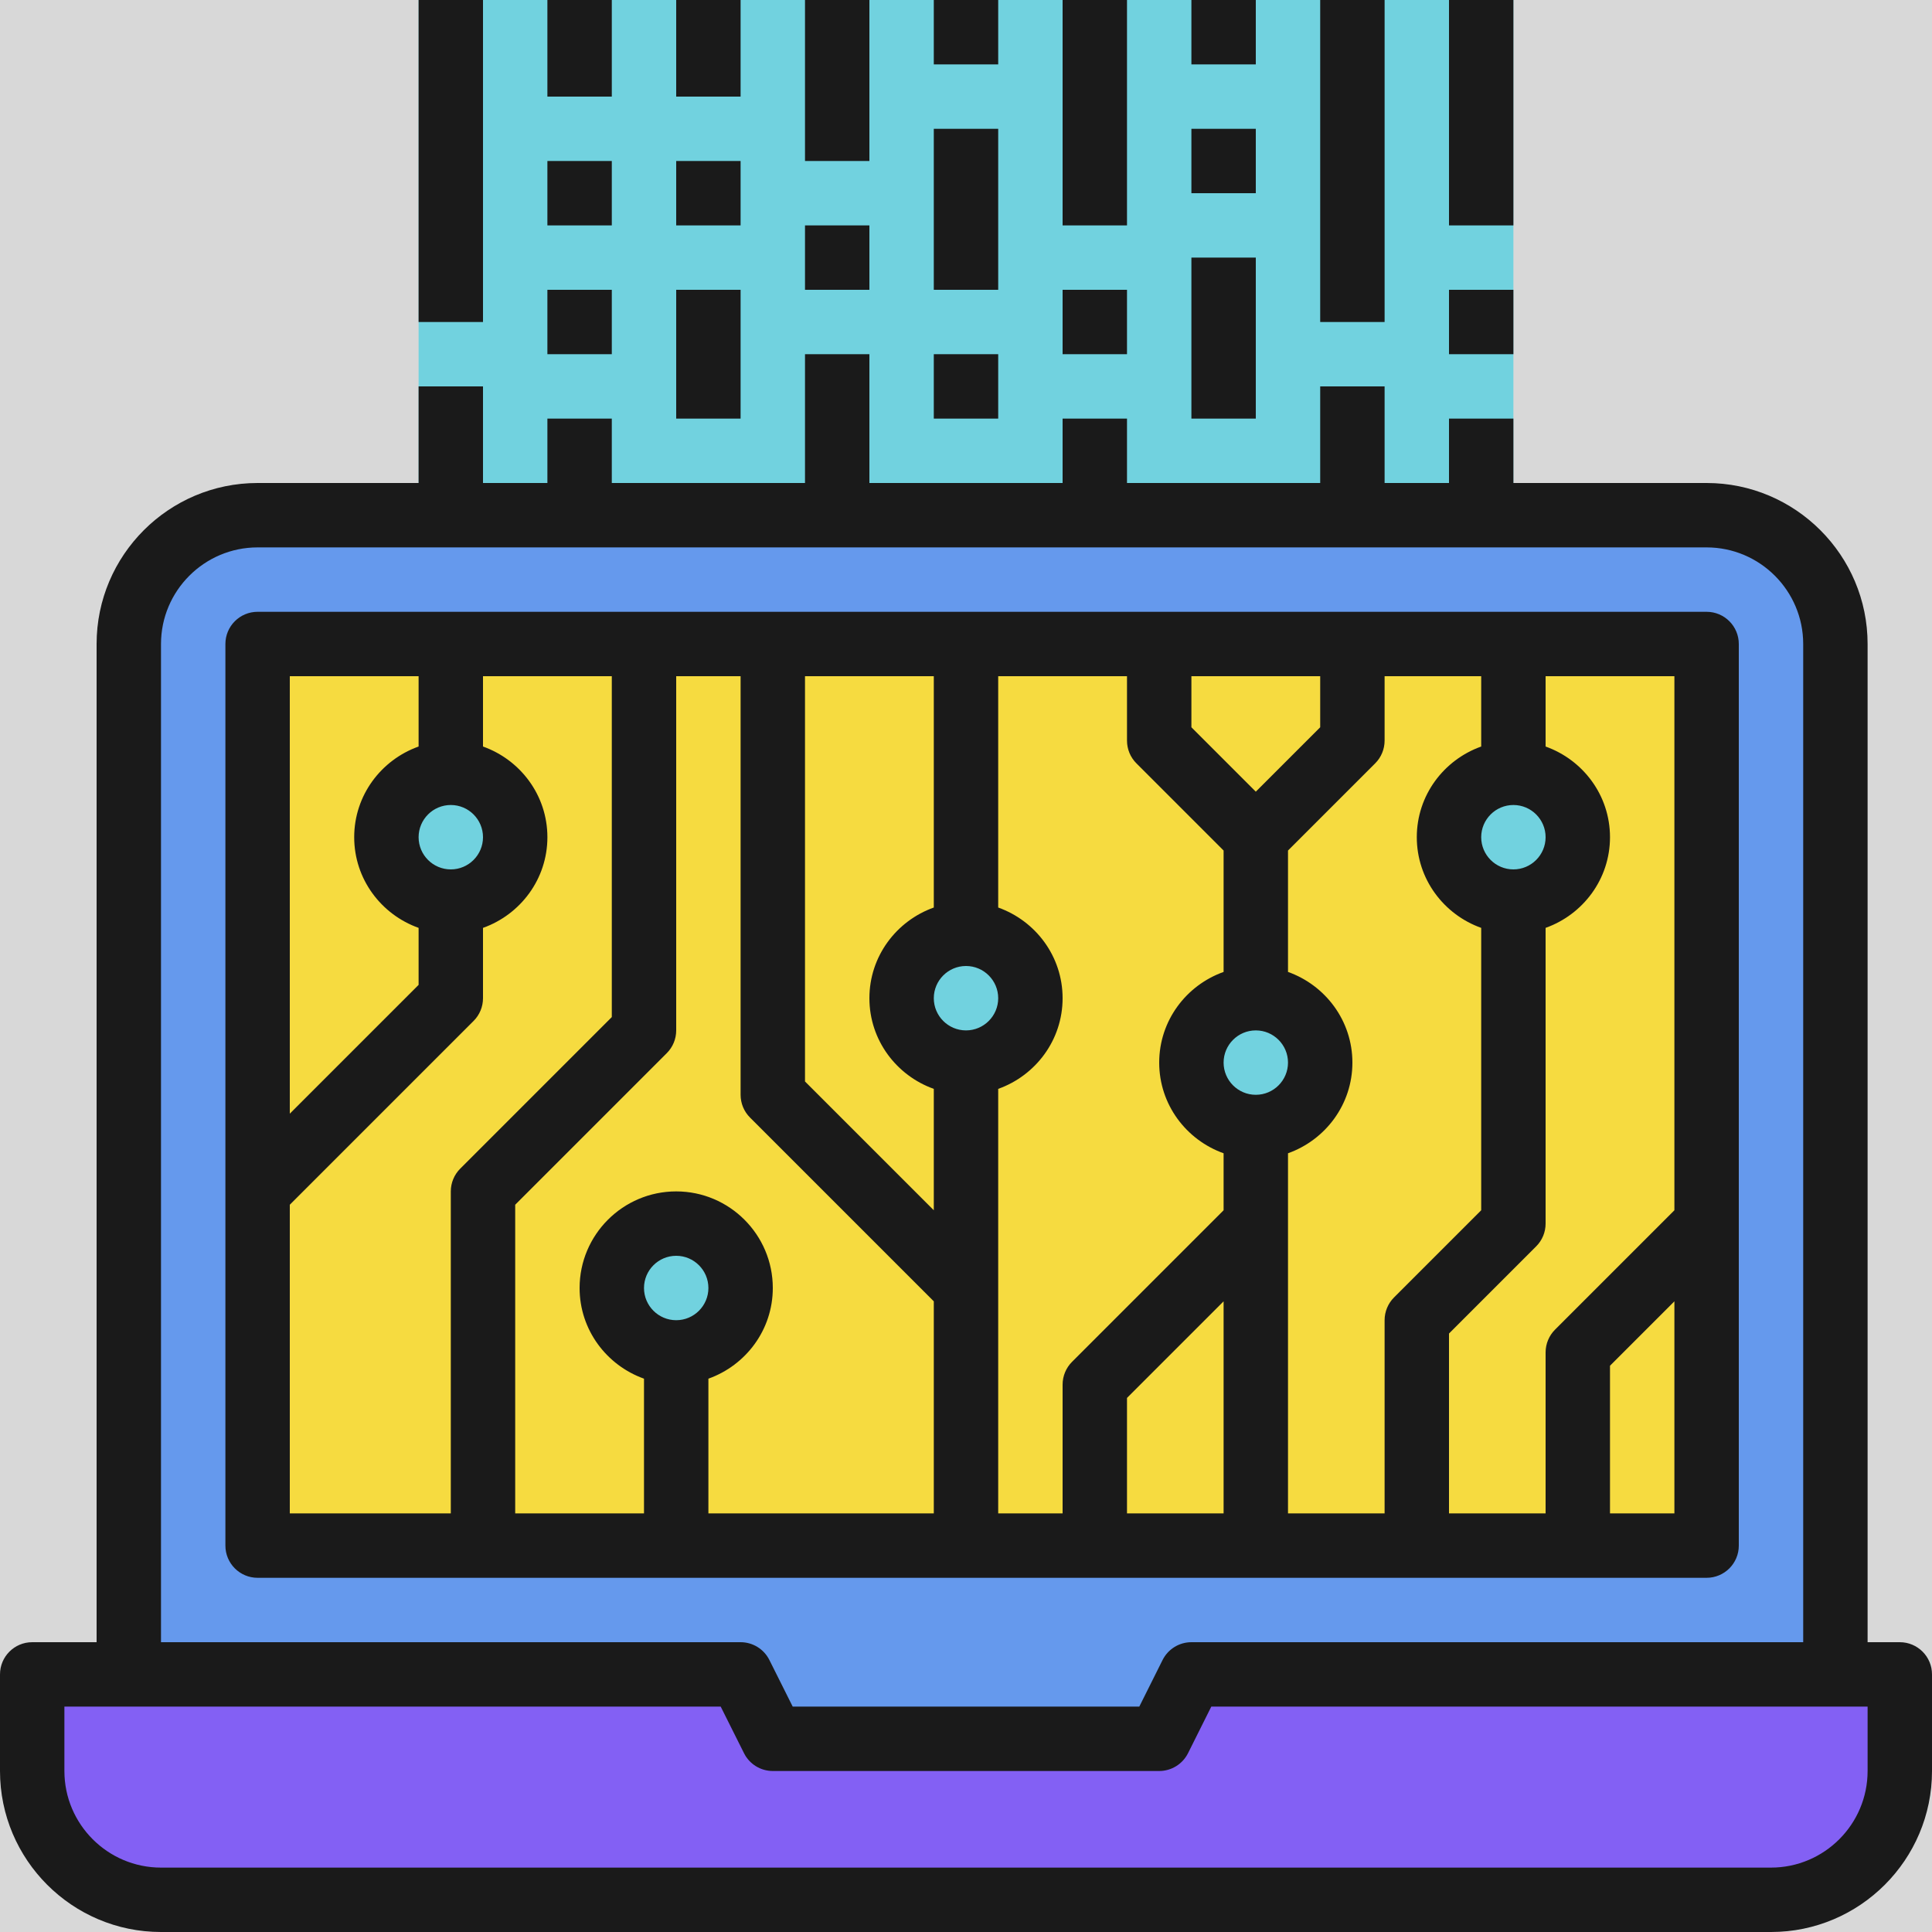 <?xml version="1.0" encoding="UTF-8"?>
<svg width="1000px" height="1000px" viewBox="0 0 1000 1000" version="1.1" xmlns="http://www.w3.org/2000/svg" xmlns:xlink="http://www.w3.org/1999/xlink">
    <title>Artboard</title>
    <g id="Artboard" stroke="none" stroke-width="1" fill="none" fill-rule="evenodd">
        <rect fill="#D8D8D8" x="0" y="0" width="1000" height="1000"></rect>
        <g id="comp-sci-copy" fill-rule="nonzero">
            <polygon id="Path" fill="#71D2DF" points="216.667 0 783.333 0 783.333 266.667 216.667 266.667"></polygon>
            <path d="M950,866.667 L983.333,866.667 L983.333,916.667 C983.333,953.5 953.5,983.333 916.667,983.333 L83.333,983.333 C46.5,983.333 16.667,953.5 16.667,916.667 L16.667,866.667 L66.667,866.667 L383.333,866.667 L400,900 L600,900 L616.667,866.667 L950,866.667 Z" id="Path" fill="#8360F4"></path>
            <path d="M950,333.333 L950,866.667 L616.667,866.667 L600,900 L400,900 L383.333,866.667 L66.667,866.667 L66.667,333.333 C66.667,296.5 96.5,266.667 133.333,266.667 L883.333,266.667 C920.167,266.667 950,296.5 950,333.333 Z" id="Path" fill="#6599ED"></path>
            <polygon id="Path" fill="#F6DB40" points="133.333 333.333 883.333 333.333 883.333 800 133.333 800"></polygon>
            <circle id="Oval" fill="#71D2DF" cx="783.333" cy="433.333" r="33.333"></circle>
            <circle id="Oval" fill="#71D2DF" cx="650" cy="550" r="33.333"></circle>
            <circle id="Oval" fill="#71D2DF" cx="500" cy="516.667" r="33.333"></circle>
            <circle id="Oval" fill="#71D2DF" cx="350" cy="666.667" r="33.333"></circle>
            <circle id="Oval" fill="#71D2DF" cx="233.333" cy="433.333" r="33.333"></circle>
            <g id="Group" fill="#1A1A1A">
                <path d="M983.333,850 L966.667,850 L966.667,333.333 C966.667,287.383 929.283,250 883.333,250 L783.333,250 L783.333,216.667 L750,216.667 L750,250 L716.667,250 L716.667,200 L683.333,200 L683.333,250 L583.333,250 L583.333,216.667 L550,216.667 L550,250 L450,250 L450,183.333 L416.667,183.333 L416.667,250 L316.667,250 L316.667,216.667 L283.333,216.667 L283.333,250 L250,250 L250,200 L216.667,200 L216.667,250 L133.333,250 C87.383,250 50,287.383 50,333.333 L50,850 L16.667,850 C7.45,850 0,857.467 0,866.667 L0,916.667 C0,962.617 37.383,1000 83.333,1000 L916.667,1000 C962.617,1000 1000,962.617 1000,916.667 L1000,866.667 C1000,857.467 992.55,850 983.333,850 Z M83.333,333.333 C83.333,305.767 105.767,283.333 133.333,283.333 L883.333,283.333 C910.9,283.333 933.333,305.767 933.333,333.333 L933.333,850 L616.667,850 C610.35,850 604.583,853.567 601.75,859.217 L589.7,883.333 L410.3,883.333 L398.233,859.217 C395.417,853.567 389.65,850 383.333,850 L83.333,850 L83.333,333.333 Z M966.667,916.667 C966.667,944.233 944.233,966.667 916.667,966.667 L83.333,966.667 C55.767,966.667 33.333,944.233 33.333,916.667 L33.333,883.333 L373.033,883.333 L385.1,907.45 C387.917,913.1 393.683,916.667 400,916.667 L600,916.667 C606.317,916.667 612.083,913.1 614.917,907.45 L626.967,883.333 L966.667,883.333 L966.667,916.667 Z" id="Shape"></path>
                <path d="M900,800 L900,333.333 C900,324.133 892.55,316.667 883.333,316.667 L133.333,316.667 C124.117,316.667 116.667,324.133 116.667,333.333 L116.667,800 C116.667,809.2 124.117,816.667 133.333,816.667 L883.333,816.667 C892.55,816.667 900,809.2 900,800 Z M866.667,626.433 L804.883,688.217 C801.767,691.333 800,695.583 800,700 L800,783.333 L750,783.333 L750,690.233 L795.117,645.117 C798.25,642 800,637.75 800,633.333 L800,480.267 C819.35,473.367 833.333,455.033 833.333,433.333 C833.333,411.633 819.35,393.3 800,386.4 L800,350 L866.667,350 L866.667,626.433 Z M333.333,666.667 C333.333,657.483 340.8,650 350,650 C359.2,650 366.667,657.483 366.667,666.667 C366.667,675.85 359.2,683.333 350,683.333 C340.8,683.333 333.333,675.85 333.333,666.667 Z M366.667,713.6 C386.017,706.7 400,688.367 400,666.667 C400,639.1 377.567,616.667 350,616.667 C322.433,616.667 300,639.1 300,666.667 C300,688.367 313.983,706.7 333.333,713.6 L333.333,783.333 L266.667,783.333 L266.667,623.567 L345.117,545.117 C348.25,542 350,537.75 350,533.333 L350,350 L383.333,350 L383.333,566.667 C383.333,571.083 385.083,575.333 388.217,578.45 L483.333,673.567 L483.333,783.333 L366.667,783.333 L366.667,713.6 Z M500,533.333 C490.8,533.333 483.333,525.85 483.333,516.667 C483.333,507.483 490.8,500 500,500 C509.2,500 516.667,507.483 516.667,516.667 C516.667,525.85 509.2,533.333 500,533.333 Z M483.333,469.733 C463.983,476.633 450,494.967 450,516.667 C450,538.367 463.983,556.7 483.333,563.6 L483.333,626.433 L416.667,559.767 L416.667,350 L483.333,350 L483.333,469.733 Z M516.667,563.6 C536.017,556.7 550,538.367 550,516.667 C550,494.967 536.017,476.633 516.667,469.733 L516.667,350 L583.333,350 L583.333,383.333 C583.333,387.75 585.083,392 588.217,395.117 L633.333,440.233 L633.333,503.067 C613.983,509.967 600,528.3 600,550 C600,571.7 613.983,590.033 633.333,596.933 L633.333,626.433 L554.883,704.883 C551.767,708 550,712.25 550,716.667 L550,783.333 L516.667,783.333 L516.667,563.6 Z M650,566.667 C640.8,566.667 633.333,559.183 633.333,550 C633.333,540.817 640.8,533.333 650,533.333 C659.2,533.333 666.667,540.817 666.667,550 C666.667,559.183 659.2,566.667 650,566.667 Z M650,409.767 L616.667,376.433 L616.667,350 L683.333,350 L683.333,376.433 L650,409.767 Z M583.333,723.567 L633.333,673.567 L633.333,783.333 L583.333,783.333 L583.333,723.567 Z M666.667,596.933 C686.017,590.033 700,571.7 700,550 C700,528.3 686.017,509.967 666.667,503.067 L666.667,440.233 L711.783,395.117 C714.917,392 716.667,387.75 716.667,383.333 L716.667,350 L766.667,350 L766.667,386.4 C747.317,393.3 733.333,411.633 733.333,433.333 C733.333,455.033 747.317,473.367 766.667,480.267 L766.667,626.433 L721.55,671.55 C718.433,674.667 716.667,678.917 716.667,683.333 L716.667,783.333 L666.667,783.333 L666.667,596.933 Z M783.333,450 C774.133,450 766.667,442.517 766.667,433.333 C766.667,424.15 774.133,416.667 783.333,416.667 C792.533,416.667 800,424.15 800,433.333 C800,442.517 792.533,450 783.333,450 Z M233.333,450 C224.133,450 216.667,442.517 216.667,433.333 C216.667,424.15 224.133,416.667 233.333,416.667 C242.533,416.667 250,424.15 250,433.333 C250,442.517 242.533,450 233.333,450 Z M216.667,350 L216.667,386.4 C197.317,393.3 183.333,411.633 183.333,433.333 C183.333,455.033 197.317,473.367 216.667,480.267 L216.667,509.767 L150,576.433 L150,350 L216.667,350 Z M150,623.567 L245.117,528.45 C248.25,525.333 250,521.083 250,516.667 L250,480.267 C269.35,473.367 283.333,455.033 283.333,433.333 C283.333,411.633 269.35,393.3 250,386.4 L250,350 L316.667,350 L316.667,526.433 L238.217,604.883 C235.1,608 233.333,612.25 233.333,616.667 L233.333,783.333 L150,783.333 L150,623.567 Z M833.333,783.333 L833.333,706.9 L866.667,673.567 L866.667,783.333 L833.333,783.333 Z" id="Shape"></path>
                <polygon id="Path" points="483.333 183.333 516.667 183.333 516.667 216.667 483.333 216.667"></polygon>
                <polygon id="Path" points="483.333 66.667 516.667 66.667 516.667 150 483.333 150"></polygon>
                <polygon id="Path" points="483.333 0 516.667 0 516.667 33.333 483.333 33.333"></polygon>
                <polygon id="Path" points="550 150 583.333 150 583.333 183.333 550 183.333"></polygon>
                <polygon id="Path" points="550 0 583.333 0 583.333 116.667 550 116.667"></polygon>
                <polygon id="Path" points="750 150 783.333 150 783.333 183.333 750 183.333"></polygon>
                <polygon id="Path" points="750 0 783.333 0 783.333 116.667 750 116.667"></polygon>
                <polygon id="Path" points="283.333 150 316.667 150 316.667 183.333 283.333 183.333"></polygon>
                <polygon id="Path" points="283.333 0 316.667 0 316.667 50 283.333 50"></polygon>
                <polygon id="Path" points="616.667 133.333 650 133.333 650 216.667 616.667 216.667"></polygon>
                <polygon id="Path" points="616.667 66.667 650 66.667 650 100 616.667 100"></polygon>
                <polygon id="Path" points="616.667 0 650 0 650 33.333 616.667 33.333"></polygon>
                <polygon id="Path" points="350 0 383.333 0 383.333 50 350 50"></polygon>
                <polygon id="Path" points="350 83.333 383.333 83.333 383.333 116.667 350 116.667"></polygon>
                <polygon id="Path" points="350 150 383.333 150 383.333 216.667 350 216.667"></polygon>
                <polygon id="Path" points="416.667 0 450 0 450 83.333 416.667 83.333"></polygon>
                <polygon id="Path" points="416.667 116.667 450 116.667 450 150 416.667 150"></polygon>
                <polygon id="Path" points="283.333 83.333 316.667 83.333 316.667 116.667 283.333 116.667"></polygon>
                <polygon id="Path" points="683.333 0 716.667 0 716.667 166.667 683.333 166.667"></polygon>
                <polygon id="Path" points="216.667 0 250 0 250 166.667 216.667 166.667"></polygon>
            </g>
        </g>
    </g>
</svg>